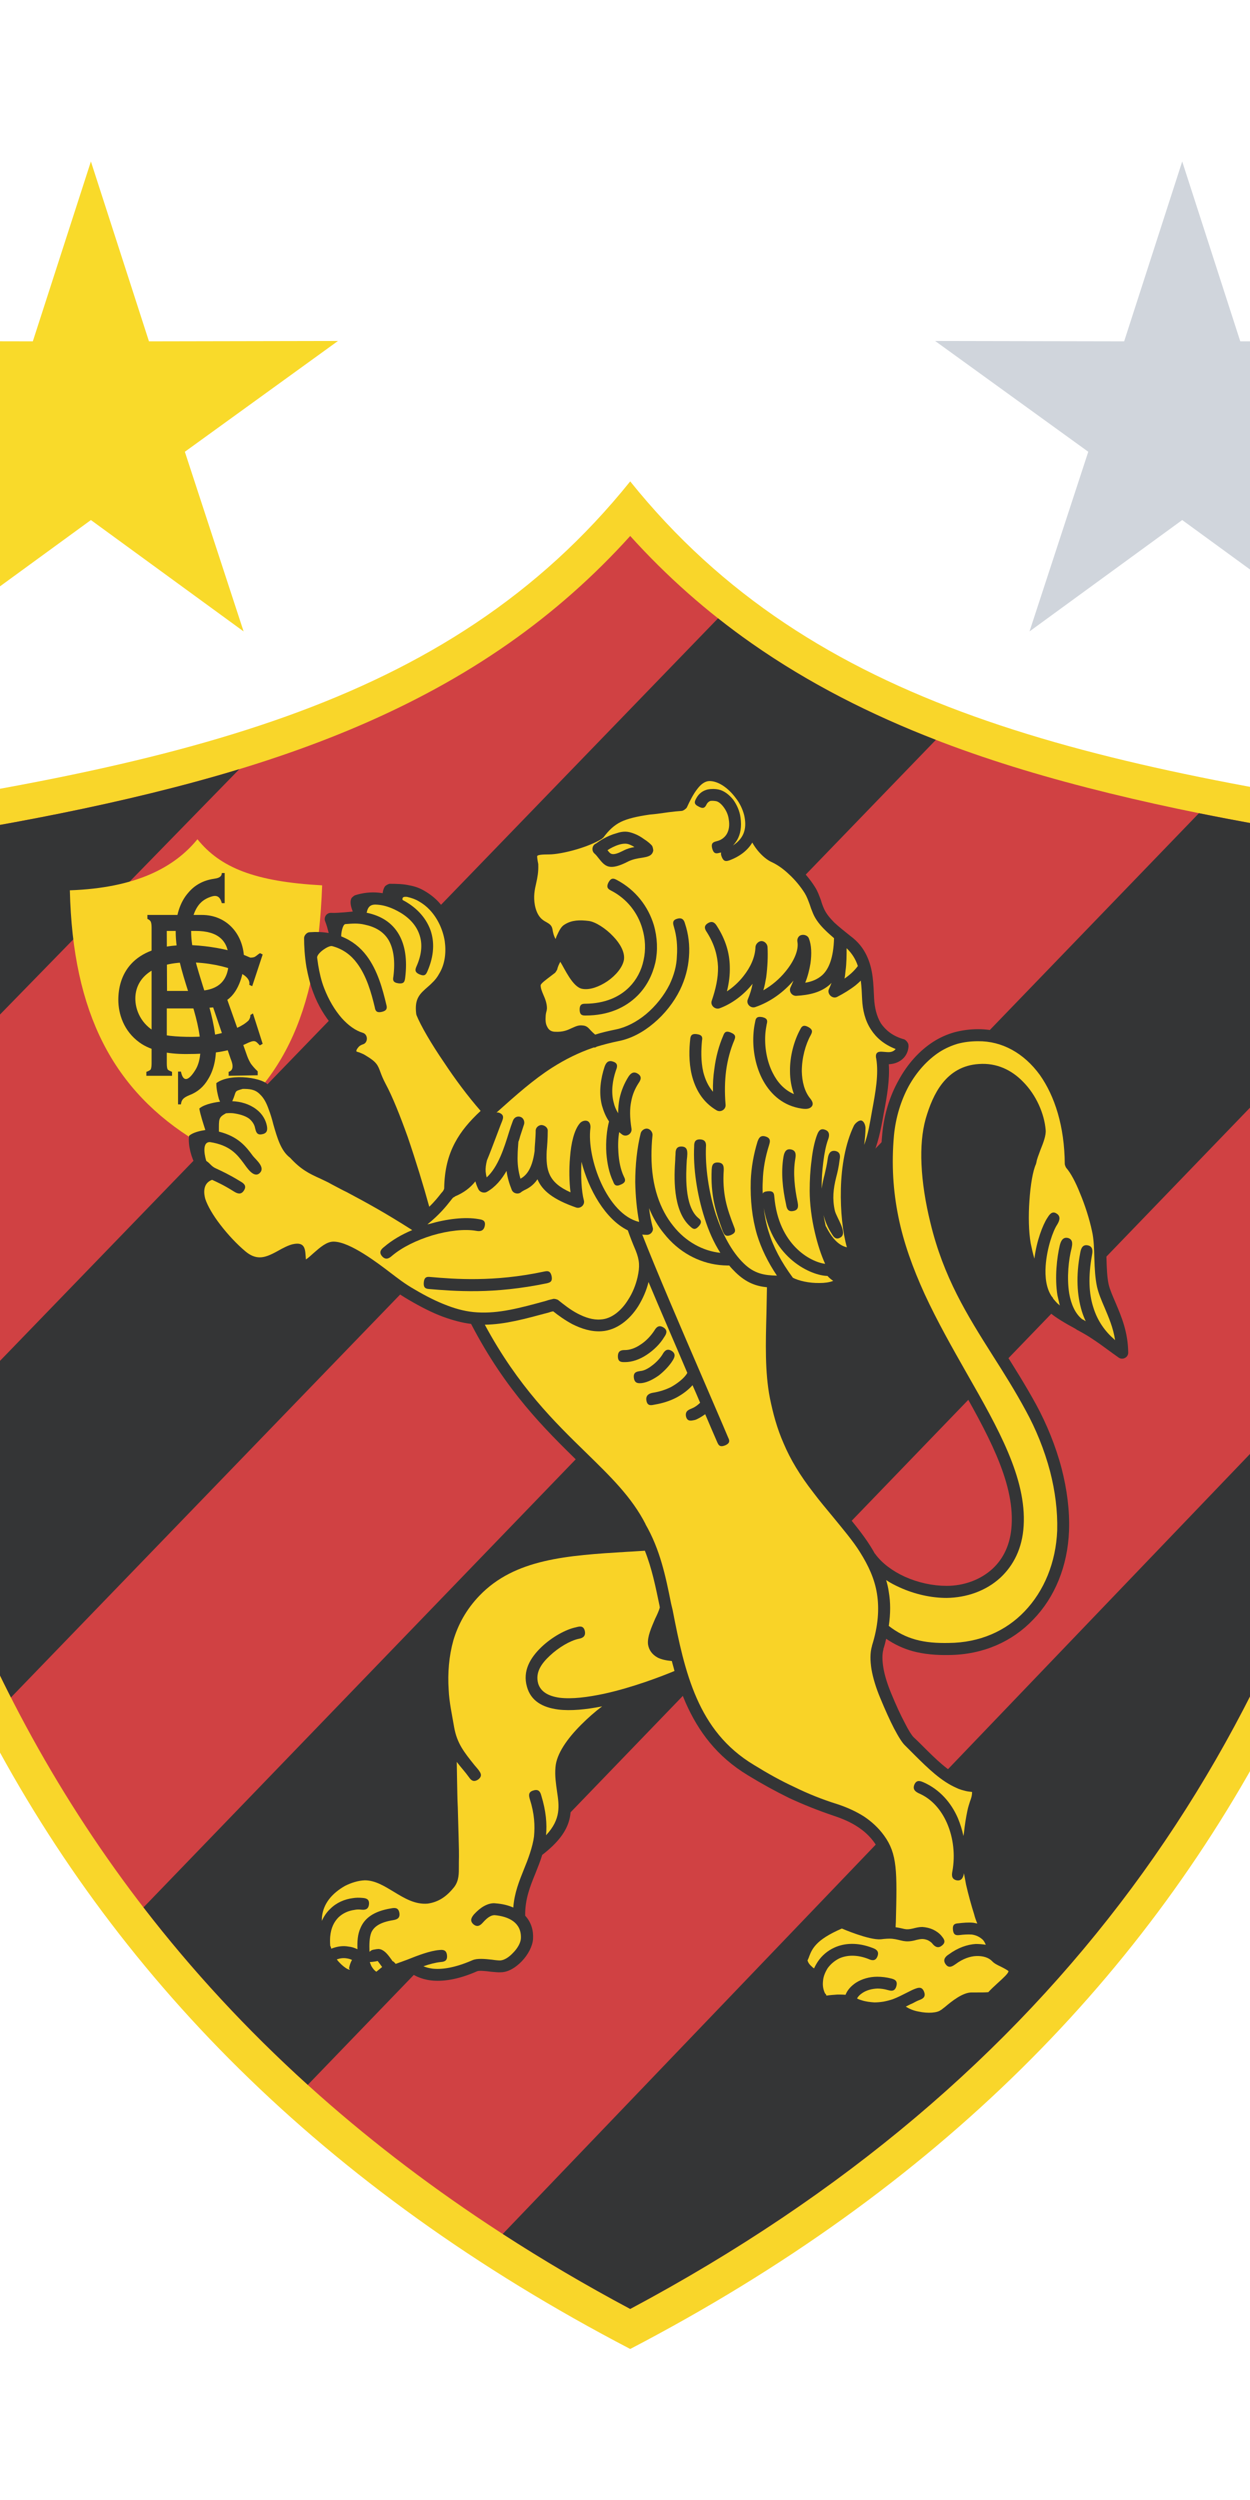 <?xml version="1.0" encoding="iso-8859-1"?>
<!-- Generator: Adobe Illustrator 24.0.1, SVG Export Plug-In . SVG Version: 6.00 Build 0)  -->
<svg version="1.1" id="Layer_1" xmlns="http://www.w3.org/2000/svg" xmlns:xlink="http://www.w3.org/1999/xlink" x="0px" y="0px"
	 viewBox="0 0 120 240" style="enable-background:new 0 0 120 240;" xml:space="preserve">
<polygon style="fill:#D0D5DC;" points="113.492,15.5 119.066,32.769 137.213,32.733 122.512,43.37 128.152,60.617 113.492,49.924 
	98.833,60.617 104.473,43.37 89.771,32.733 107.918,32.769 "/>
<polygon style="fill:#F9DA2A;" points="8.727,15.5 14.301,32.769 32.446,32.733 17.746,43.37 23.386,60.617 8.727,49.924 
	-5.934,60.617 -0.293,43.37 -14.994,32.733 3.151,32.769 "/>
<path style="fill:#F9D62A;" d="M60.5,46.213c17.61,21.92,43.734,27.347,80.049,32.644c0.387,64.313-20.863,115.798-80.049,146.645
	C1.314,194.654-19.935,143.17-19.548,78.856C16.766,73.56,42.89,68.133,60.5,46.213"/>
<path style="fill:#D04143;" d="M-16.152,81.793c0.267,61.215,20.797,110.056,76.652,139.864
	c55.855-29.809,76.385-78.649,76.652-139.864c-11.693-1.728-23.562-3.655-34.941-6.749c-10.648-2.896-20.96-6.91-30.045-13.275
	c-4.292-3.008-8.178-6.45-11.666-10.315c-3.488,3.865-7.374,7.308-11.666,10.315c-9.085,6.365-19.396,10.379-30.046,13.275
	C7.409,78.138-4.459,80.065-16.152,81.793"/>
<path style="fill:#343536;" d="M-16.152,81.793c0.045,10.417,0.679,20.473,1.973,30.14L22.975,73.84
	c-1.389,0.422-2.785,0.823-4.187,1.204C7.409,78.138-4.459,80.065-16.152,81.793"/>
<path style="fill:#343536;" d="M-8.37,139.299c2.482,8.262,5.604,16.156,9.422,23.657l88.79-91.928
	c-6.212-2.405-12.168-5.401-17.676-9.26c-1.105-0.773-2.184-1.577-3.235-2.409L-8.37,139.299z"/>
<path style="fill:#343536;" d="M13.776,183.109c4.641,6.02,9.885,11.704,15.772,17.037L137.03,88.674
	c0.069-2.276,0.112-4.57,0.122-6.881c-7.338-1.084-14.743-2.245-22.053-3.726L13.776,183.109z"/>
<path style="fill:#343536;" d="M48.264,214.461c3.876,2.509,7.951,4.911,12.236,7.196c41.2-21.987,63.176-54.332,71.98-94.355
	c-0.156-0.188-0.225-0.375-0.181-0.563L48.264,214.461z"/>
<path style="fill:#F9D327;" d="M18.878,109.588C10.881,104.733,6.982,97.266,6.706,85.47c6.337-0.226,10.035-2.187,12.248-4.903
	c2.188,2.717,5.483,4.074,11.972,4.426C30.471,97.566,27,104.685,18.878,109.588"/>
<path style="fill:#343536;" d="M74.759,123.62c0,0.832-0.025,1.687-0.05,2.516c-0.051,2.766-0.127,5.508,0.326,7.821
	c0.277,1.407,0.654,2.766,1.258,4.176c0.604,1.407,1.434,2.866,2.717,4.501c0.502,0.653,1.131,1.409,1.76,2.163
	c1.03,1.232,2.037,2.438,2.767,3.598c0.151,0.25,0.301,0.476,0.428,0.729c0.024,0,0.024,0.025,0.05,0.049
	c0.653,0.906,1.686,1.66,2.842,2.189c1.282,0.578,2.691,0.881,4.023,0.881c1.61,0,3.219-0.556,4.401-1.639
	c1.032-0.954,1.735-2.336,1.836-4.197c0.252-4.251-2.364-8.878-5.282-14.009c-1.407-2.464-2.866-5.03-4.099-7.695
	c-1.182-2.564-2.063-5.055-2.615-7.62c-0.527-2.59-0.703-5.281-0.427-8.198c0.176-1.911,0.729-3.672,1.559-5.155
	c0.855-1.585,2.013-2.868,3.345-3.723c0.629-0.402,1.308-0.704,2.012-0.905c0.755-0.2,1.51-0.301,2.288-0.301
	c2.666,0,5.106,1.307,6.867,3.747c1.534,2.163,2.54,5.205,2.59,9.003c0.452,0.554,0.957,1.483,1.383,2.539
	c0.504,1.209,0.956,2.616,1.207,3.848c0.203,0.906,0.251,1.888,0.276,2.843c0.025,0.904,0.052,1.785,0.202,2.49
	c0.125,0.552,0.402,1.156,0.679,1.81c0.553,1.31,1.183,2.769,1.207,4.78c0,0.451-0.528,0.727-0.905,0.477
	c-0.503-0.354-0.805-0.579-1.082-0.78c-0.453-0.328-0.805-0.604-1.734-1.208c-0.227-0.15-0.629-0.377-1.081-0.628
	c-0.076-0.025-0.151-0.074-0.252-0.152c-0.931-0.501-2.013-1.132-2.515-1.608c-0.705-0.68-1.283-1.609-1.76-2.665
	c-0.528-1.183-0.932-2.49-1.158-3.724c-0.2-1.258-0.251-2.866-0.151-4.374c0.127-1.56,0.353-3.019,0.705-3.824
	c0.05-0.377,0.252-0.88,0.453-1.408c0.201-0.554,0.427-1.131,0.427-1.384c-0.126-1.332-0.779-2.866-1.861-3.948
	c-0.879-0.879-2.012-1.433-3.344-1.332c-1.209,0.074-2.063,0.629-2.666,1.409c-0.68,0.829-1.106,1.911-1.409,2.992
	c-0.327,1.132-0.427,2.515-0.377,4.024c0.075,1.684,0.377,3.52,0.83,5.381c1.232,5.079,3.445,8.602,5.835,12.397
	c1.056,1.687,2.162,3.422,3.219,5.358c0.981,1.811,1.86,3.923,2.439,6.136c0.503,1.962,0.779,4,0.704,5.96
	c-0.126,3.37-1.358,6.389-3.445,8.526c-1.986,2.087-4.777,3.37-8.099,3.396c-1.207,0.023-2.389-0.077-3.495-0.377
	c-0.88-0.253-1.71-0.63-2.515-1.183c-0.076,0.325-0.151,0.653-0.276,1.005l0.024-0.023c-0.151,0.501-0.125,1.105-0.024,1.759
	c0.125,0.779,0.401,1.634,0.754,2.489c0.453,1.107,0.905,2.089,1.308,2.843c0.352,0.705,0.653,1.183,0.855,1.384
	c0.277,0.251,0.554,0.527,0.83,0.806c1.332,1.332,2.49,2.464,3.722,3.017c0.251,0.101,0.554,0.176,0.805,0.227
	c0.78,0.176,1.383,0.326,1.383,1.206c0,0.556-0.1,0.881-0.226,1.283c-0.076,0.226-0.176,0.452-0.227,0.754
	c-0.126,0.604-0.252,1.31-0.326,2.012c-0.076,0.705-0.127,1.385-0.127,1.963c0,0.779,0.127,1.685,0.327,2.615
	c0.201,0.956,0.479,1.911,0.729,2.792c0.127,0.402,0.276,0.754,0.479,1.183c0.301,0.729,0.653,1.558,0.98,2.791
	c0,0.023,0,0.05,0.024,0.075c0.076,0.049,0.277,0.15,0.478,0.251c0.681,0.352,1.459,0.754,1.408,1.559
	c-0.05,0.653-0.728,1.283-1.433,1.937c-0.353,0.328-0.704,0.628-0.931,0.906c-0.051,0.075-0.301,0.225-0.402,0.225
	c-0.378,0.025-0.779,0.025-1.408,0.052h-0.478h-0.026c-0.453-0.026-1.332,0.679-1.86,1.131c-0.176,0.126-0.327,0.251-0.401,0.328
	l0.024-0.026c-0.577,0.452-1.886,0.628-3.094,0.378c-0.83-0.176-1.634-0.529-2.188-1.132c-0.252,0.075-0.502,0.124-0.779,0.176
	c-0.376,0.075-0.729,0.101-1.081,0.075c-0.478,0-1.031-0.075-1.509-0.228c-0.101-0.023-0.201-0.074-0.327-0.098
	c0,0.049,0,0.124,0.026,0.198c0,0.328,0.049,0.656,0.125,1.033c0.05,0.25-0.151,0.602-0.403,0.679
	c-0.603,0.176-1.156,0.101-1.659-0.101c-0.402-0.178-0.755-0.429-1.007-0.73c-0.276-0.325-0.477-0.679-0.577-1.005
	c-0.05-0.227-0.076-0.429-0.076-0.63c-0.125,0.075-0.252,0.228-0.377,0.377c-0.076,0.077-0.15,0.152-0.226,0.253
	c-0.403,0.377-0.757,0.527-1.208,0.075l-0.025-0.052c-0.553-0.679-0.805-1.557-0.83-2.389c-0.051-1.105,0.252-2.213,0.555-2.665
	c0.025-0.227,0.125-0.428,0.201-0.63c0-0.023,0.024-0.074,0.051-0.149c0.125-0.352,0.326-0.854,0.904-1.434
	c0.528-0.554,1.383-1.183,2.815-1.786c0.78-0.326,2.642,1.081,4.075,0.955c0.125-0.023,0.276-0.049,0.402-0.049v-0.504
	c0.126-4.576,0.15-6.136-0.906-7.595c-0.451-0.63-1.006-1.131-1.634-1.533c-0.653-0.429-1.409-0.755-2.239-1.031
	c-1.559-0.528-2.941-1.081-4.3-1.711c-1.332-0.654-2.615-1.358-3.973-2.188c-2.994-1.811-4.754-4.225-5.961-6.941
	c-0.276-0.63-0.528-1.309-0.754-1.961c-0.729,0.301-1.963,0.778-3.422,1.256c-0.074,0.052-0.149,0.075-0.25,0.127
	c-1.183,0.478-3.218,1.885-4.805,3.471c-1.156,1.156-2.036,2.389-2.112,3.369c-0.074,0.729,0.026,1.408,0.127,2.087
	c0.302,1.963,0.604,3.799-2.565,6.238c-0.176,0.603-0.428,1.206-0.655,1.784c-0.502,1.232-1.004,2.467-0.979,4.05
	c0.578,0.63,0.805,1.408,0.755,2.238c-0.051,0.705-0.479,1.509-1.082,2.139c-0.578,0.602-1.308,1.056-2.012,1.056
	c-0.251,0.023-0.578-0.025-0.956-0.052c-0.528-0.074-1.132-0.124-1.308-0.049c-1.936,0.854-3.396,1.005-4.452,0.881
	c-1.03-0.127-1.71-0.529-2.087-0.832c-0.527,0.176-0.98,0.354-1.332,0.429c-0.025,0-0.127,0.026-0.127,0.026
	c-0.125,0-0.226-0.026-0.326-0.078l-0.879,0.731c-0.102,0.101-0.429,0.149-0.555,0.126c-0.502-0.178-0.904-0.48-1.232-0.906
	c-0.075-0.126-0.15-0.253-0.201-0.377c-0.15,0.478-0.251,0.854-0.805,0.981c-0.428,0.074-1.182-0.179-1.86-0.832
	c-0.452-0.426-0.906-1.031-1.233-1.784c0-0.025-0.025-0.052-0.025-0.101c-0.052-0.101-0.075-0.227-0.101-0.328v-0.101
	c-0.051-0.101-0.127-0.225-0.176-0.351c-0.127-0.202-0.228-0.429-0.328-0.68c-0.302-0.73-0.401-1.508-0.302-2.265
	c0.101-0.729,0.377-1.456,0.88-2.112c0.453-0.627,1.157-1.206,1.938-1.635c0.754-0.402,1.585-0.653,2.39-0.679
	c1.332,0,2.389,0.655,3.396,1.283c0.879,0.529,1.734,1.057,2.541,0.955c0.35-0.025,0.627-0.149,0.903-0.302
	c0.327-0.226,0.629-0.526,0.831-0.803c0.25-0.328,0.25-0.832,0.25-1.333c0-0.103-0.023-0.227,0-0.328c0-0.779-0.023-1.66-0.049-2.54
	c0-0.881-0.052-1.811-0.076-2.717c-0.025-0.93-0.051-1.911-0.076-2.817c-0.024-1.934-0.049-3.77-0.401-5.657
	c-0.177-0.981-0.353-1.961-0.403-2.841c-0.075-1.687,0.025-3.422,0.528-5.082c0.477-1.684,1.358-3.318,2.767-4.777
	c3.723-3.873,8.902-4.201,14.989-4.578c0.402-0.024,0.804-0.049,1.232-0.075c-0.152-0.276-0.303-0.578-0.479-0.854v-0.025
	c-1.258-2.438-3.219-4.352-5.482-6.564c-3.143-3.091-6.891-6.739-10.236-13.178l-0.024-0.025c-0.855-0.099-1.76-0.352-2.666-0.677
	c-1.081-0.402-2.162-0.958-3.319-1.637c-1.032-0.602-1.711-1.131-2.439-1.684c-0.83-0.653-3.546-2.717-4.778-2.766
	c-0.226,0-0.703,0.426-1.158,0.829c-0.351,0.325-0.728,0.653-1.056,0.828c-0.602,0.303-1.104,0.253-1.434-0.426
	c-0.125-0.252-0.15-0.554-0.175-0.956c-0.252,0.102-0.58,0.277-0.955,0.479c-0.832,0.478-1.561,0.754-2.266,0.779
	c-0.753,0-1.433-0.253-2.137-0.855c-0.879-0.729-1.811-1.734-2.59-2.741c-0.756-0.981-1.358-2.012-1.636-2.817
	c-0.3-0.93-0.956-2.967,0.227-3.496c-0.451-0.754-0.804-2.012-0.679-2.917c0.377-0.326,1.057-0.477,1.56-0.554
	c-0.176-0.553-0.478-1.458-0.578-2.061c0.502-0.453,1.71-0.63,1.987-0.653c-0.026-0.102-0.076-0.177-0.102-0.253
	c-0.126-0.452-0.251-0.956-0.251-1.535c1.433-1.055,4.752-0.451,5.005,0.252c0.502,0.503,0.829,1.158,1.106,1.861
	c0.176,0.504,0.326,1.031,0.478,1.534c0.326,1.132,0.627,2.214,1.207,2.642l0.101,0.075c0.88,0.98,1.66,1.332,2.566,1.761
	c0.352,0.176,0.729,0.352,1.156,0.578c0.379,0.201,0.905,0.478,1.434,0.754c1.86,0.981,3.596,1.911,6.111,3.497
	c0.126-0.075,0.227-0.152,0.327-0.252c-0.529-1.987-1.332-4.678-2.189-7.143c-0.703-1.987-1.433-3.798-2.061-4.98
	c-0.302-0.552-0.428-0.93-0.553-1.207c-0.152-0.427-0.227-0.603-0.933-1.031c-0.125-0.075-0.302-0.149-0.451-0.201
	c-0.479-0.2-0.881-0.352-0.982-0.979c-0.075-0.327,0.05-0.831,0.353-1.257c0.025-0.026,0.05-0.052,0.076-0.076
	c-0.554-0.327-1.082-0.779-1.559-1.309c-0.756-0.88-1.435-1.985-1.887-3.22c-0.302-0.779-0.502-1.635-0.654-2.438
	c-0.176-1.057-0.226-2.063-0.226-2.792c0-0.252,0.275-0.554,0.527-0.554c0.68-0.049,1.283-0.023,1.836,0.077
	c-0.024-0.052-0.024-0.077-0.024-0.101c-0.076-0.302-0.177-0.679-0.328-1.058c-0.125-0.377,0.151-0.778,0.554-0.778
	c0.478,0.023,0.905-0.025,1.333-0.052c0.276-0.024,0.529-0.049,0.779-0.074c-0.024-0.026-0.024-0.075-0.05-0.127
	c-0.151-0.402-0.227-0.805-0.101-1.105c0.025-0.101,0.251-0.277,0.353-0.327c0.779-0.251,1.559-0.327,2.313-0.251
	c0.126,0.023,0.228,0.023,0.352,0.049c0.025-0.25,0.102-0.478,0.202-0.627c0.051-0.101,0.326-0.253,0.452-0.276
	c0.755,0,1.358,0.023,1.912,0.149c0.554,0.101,1.03,0.276,1.482,0.553c0.479,0.276,0.931,0.63,1.309,1.031
	c0.905,0.981,1.509,2.264,1.735,3.597c0.2,1.332,0.024,2.716-0.654,3.873c-0.252,0.429-0.554,0.806-0.905,1.156
	c-0.151,0.127-0.302,0.253-0.428,0.378c-0.503,0.428-0.83,0.729-0.755,1.51c0.378,0.954,1.332,2.539,2.516,4.3
	c1.006,1.509,2.213,3.119,3.369,4.477c1.937-1.686,3.598-3.17,5.407-4.325h0.026c1.08-0.729,2.238-1.309,3.496-1.813v-0.022
	c-0.077-0.077-0.052-0.127-0.1-0.127c-0.077,0-0.228,0.075-0.429,0.149c-0.477,0.253-1.106,0.555-2.163,0.479
	c-0.226,0-0.401-0.049-0.578-0.101c-0.578-0.201-0.956-0.604-1.182-1.105c-0.201-0.453-0.251-0.981-0.227-1.459
	c0.025-0.276,0.076-0.554,0.15-0.806c-0.024-0.25-0.15-0.526-0.277-0.805c-0.176-0.401-0.351-0.83-0.351-1.333
	c0-0.729,0.779-1.307,1.433-1.811c0.075-0.049,0.176-0.125,0.253-0.176c0.124-0.351,0.276-0.729,0.477-1.031
	c0.024-0.051,0.076-0.125,0.127-0.176c-0.379-0.151-0.629-0.502-0.781-0.855c-0.2-0.402-0.301-0.729-0.326-0.955
	c-0.025-0.05-0.025-0.05-0.076-0.076c-0.478-0.275-1.281-0.754-1.634-2.388c-0.2-1.057-0.024-1.837,0.125-2.591
	c0.101-0.453,0.201-0.932,0.177-1.434c-0.101-0.604-0.201-1.057,0.1-1.534c0.277-0.453,0.881-0.704,2.138-0.68
	c0.453,0,1.358-0.177,2.34-0.453c0.705-0.226,1.433-0.503,1.985-0.828c0.579-0.78,1.209-1.333,2.014-1.735
	c0.805-0.403,1.785-0.63,3.144-0.806c0.126,0,0.401-0.049,0.679-0.101c0.653-0.075,1.409-0.202,2.112-0.251
	c0.303-0.604,0.653-1.231,1.057-1.711c0.528-0.678,1.156-1.132,1.961-1.156c1.283-0.051,2.616,0.855,3.521,2.087
	c0.453,0.603,0.805,1.308,0.981,2.038c0.101,0.426,0.151,0.854,0.151,1.282c0.051,0.076,0.074,0.177,0.101,0.251
	c0.176,0.452,0.452,0.981,0.829,1.434c0.302,0.377,0.654,0.679,0.981,0.829c0.679,0.277,1.331,0.781,1.911,1.334
	c0.679,0.628,1.283,1.356,1.709,2.038c0.277,0.426,0.404,0.829,0.58,1.281c0.074,0.276,0.175,0.553,0.301,0.831
	c0.203,0.452,0.554,0.878,0.98,1.307c0.453,0.427,1.006,0.854,1.534,1.282c0.755,0.554,1.233,1.183,1.56,1.861
	c0.653,1.358,0.653,2.716,0.729,4.175c0.051,0.83,0.227,1.66,0.653,2.362c0.453,0.656,1.133,1.234,2.239,1.535
	c0.175,0.076,0.401,0.353,0.401,0.528c0.025,0.152,0,0.276-0.024,0.403c-0.075,0.402-0.302,0.779-0.629,1.03
	c-0.327,0.253-0.729,0.402-1.231,0.429c0.101,1.484-0.176,3.093-0.479,4.676c-0.277,1.586-0.554,3.019-1.233,4.504
	c-0.226,0.501-1.258,2.791-1.735,2.941c-0.076,2.466,0.302,4.754,0.806,5.937c0.1,0.2,0.226,0.451,0.125,0.602
	c-0.125,0.177-0.478,0.227-0.679,0.201c-0.705-0.049-1.358-0.149-2.038-0.553c0.127,0.327,0.276,0.629,0.43,0.906
	c0,0,0.049,0.15,0.049,0.176c0.025,0.149,0,0.276-0.025,0.402c0.402,0.3,0.855,0.452,0.855,0.452
	c0.201,0.075,0.503,0.101,0.527,0.303c0.051,0.175-0.201,0.553-0.352,0.68c-0.805,0.652-1.836,0.903-2.841,0.929
	c-1.308,0.025-2.592-0.352-3.245-0.705h-0.277H74.759z"/>
<path style="fill:#343536;" d="M14.051,103.276v-0.378c0.149-0.05,0.377-0.15,0.426-0.251c0.051-0.126,0.076-0.303,0.076-0.579
	V89.065c0-0.274-0.025-0.451-0.076-0.577c-0.049-0.101-0.15-0.201-0.327-0.276v-0.378h5.231c2.415,0,4.051,1.887,4.051,4.326
	c0,1.157-0.452,3.018-1.61,3.822l1.91,5.407c0.102,0.276,0.229,0.528,0.354,0.729c0.15,0.201,0.354,0.454,0.654,0.73v0.377
	l-2.791,0.051v-0.378c0.125-0.025,0.199-0.102,0.275-0.177c0.226-0.325,0.025-0.804-0.101-1.131l-1.66-4.879
	c-0.427,0.024-0.83,0.1-1.257,0.1h-3.194v5.257c0,0.276,0.025,0.479,0.075,0.579c0.051,0.1,0.252,0.176,0.428,0.251v0.378H14.051z"
	/>
<path style="fill:#F9D327;" d="M18.777,89.369h-2.767l0.025,5.759h2.817c2.288,0,3.118-1.133,3.118-2.993
	C21.947,90.324,20.966,89.369,18.777,89.369"/>
<path style="fill:#343536;" d="M24.033,97.441l0.251-0.151l0.932,2.917l-0.276,0.151c-0.429-0.453-0.454-0.579-1.384-0.126
	c-1.608,0.755-3.295,0.956-5.709,0.956c-1.71,0-3.345-0.303-4.45-1.106c-1.536-1.107-2.038-2.768-2.038-4.101
	c0-2.213,1.132-5.256,6.564-5.256c1.483,0,3.293,0.302,4.476,0.629c1.057,0.275,1.586,0.578,1.635,0.578
	c0.177,0,0.328-0.026,0.428-0.075c0.177-0.101,0.377-0.302,0.502-0.354l0.253,0.126l-1.006,3.045l-0.277-0.127v-0.025
	c0.101-0.553-0.502-0.981-1.183-1.282c-1.105-0.478-2.866-0.855-4.626-0.855c-3.823,0-5.207,1.786-5.13,3.622
	c0.049,1.232,0.777,2.564,2.212,3.194c0.629,0.276,2.438,0.377,3.797,0.326c0.931-0.025,3.698-0.428,4.855-1.559
	C23.907,97.919,24.06,97.667,24.033,97.441"/>
<path style="fill:#343536;" d="M17.092,102.873h0.277c0.227,1.105,0.779,0.83,1.384-0.151c0.427-0.679,0.553-1.66,0.478-2.665
	c-0.127-1.609-0.653-3.245-1.157-4.854c-0.604-1.91-1.207-3.821-1.207-5.784c0-1.433,0.377-2.791,1.233-3.746
	c0.578-0.68,1.381-1.157,2.438-1.309c0.328-0.05,0.755-0.125,0.755-0.554h0.276v2.893h-0.276c-0.226-0.881-0.729-0.754-1.282-0.527
	c-0.354,0.15-0.63,0.352-0.854,0.604c-0.555,0.654-0.806,1.609-0.806,2.64c0,1.71,0.578,3.471,1.131,5.258
	c0.555,1.709,1.082,3.444,1.233,5.255c0.101,1.332-0.101,2.665-0.754,3.697c-0.401,0.679-0.981,1.206-1.786,1.509
	c-0.604,0.252-0.754,0.453-0.805,0.88h-0.277V102.873z"/>
<path style="fill:#F9D327;" d="M36.684,188.833c-0.176-0.251-0.353-0.479-0.427-0.579c-0.076,0.026-0.151,0.026-0.252,0.05
	c-0.177,0.025-0.328,0.05-0.504,0.05c0.076,0.229,0.151,0.43,0.276,0.58c0.101,0.149,0.228,0.276,0.354,0.351L36.684,188.833z"/>
<path style="fill:#F9D327;" d="M33.792,188.153c-0.151-0.075-0.327-0.126-0.504-0.149c-0.302-0.052-0.603-0.026-0.955,0.1
	c0.125,0.177,0.276,0.326,0.402,0.453c0.401,0.377,0.729,0.552,0.829,0.526c0.127-0.025-0.1-0.049-0.049-0.149
	C33.564,188.683,33.641,188.404,33.792,188.153"/>
<path style="fill:#F9D327;" d="M64.75,160.415c-0.076-0.328-0.177-0.63-0.253-0.956c-0.553-0.051-1.004-0.152-1.357-0.327
	c-0.554-0.303-0.855-0.755-0.932-1.284c-0.074-0.728,0.328-1.608,0.68-2.438c0.201-0.402,0.377-0.807,0.453-1.082
	c0-0.074-0.025-0.126-0.025-0.176c-0.377-1.809-0.729-3.571-1.409-5.282c-0.528,0.026-1.081,0.077-1.659,0.101
	c-5.834,0.354-10.813,0.679-14.209,4.201c-1.283,1.332-2.063,2.791-2.515,4.299c-0.429,1.534-0.554,3.144-0.453,4.729
	c0.05,1.208,0.325,2.414,0.528,3.623c0.277,1.533,0.931,2.362,1.963,3.646c0.175,0.202,0.324,0.377,0.4,0.479
	c0.151,0.225,0.403,0.526-0.05,0.88c-0.478,0.326-0.728,0.023-0.881-0.201c-0.377-0.529-0.804-0.981-1.182-1.484
	c0,0.503,0.026,1.03,0.026,1.585c0.024,0.904,0.024,1.862,0.074,2.815c0.025,0.883,0.051,1.786,0.075,2.716
	c0.026,0.881,0.051,1.762,0.026,2.566v0.328c0,0.702,0.024,1.382-0.453,2.012c-0.303,0.377-0.68,0.777-1.157,1.08
	c-0.401,0.253-0.855,0.428-1.382,0.503c-1.207,0.101-2.215-0.503-3.246-1.131c-0.879-0.529-1.785-1.107-2.791-1.107
	c-0.629,0.025-1.282,0.227-1.887,0.529c-0.628,0.351-1.181,0.805-1.558,1.307c-0.379,0.503-0.579,1.032-0.653,1.56
	c-0.026,0.176-0.026,0.327-0.026,0.503c0.201-0.452,0.478-0.854,0.805-1.156c0.602-0.604,1.383-0.93,2.162-1.03
	c0.303-0.052,0.604-0.052,0.905-0.026c0.277,0.026,0.704,0.05,0.654,0.604c-0.05,0.578-0.478,0.553-0.754,0.526
	c-0.201-0.025-0.428-0.025-0.654,0.026c-0.553,0.075-1.08,0.302-1.509,0.702c-0.428,0.429-0.729,1.007-0.805,1.836v-0.023
	c-0.024,0.303-0.024,0.604,0,0.93c0.05,0.075,0.076,0.176,0.101,0.276c0.578-0.225,1.133-0.302,1.66-0.201
	c0.301,0.026,0.577,0.126,0.854,0.253c-0.024-0.705,0-1.41,0.302-2.063c0.378-0.88,1.207-1.583,2.943-1.861
	c0.276-0.049,0.679-0.124,0.778,0.429c0.101,0.578-0.326,0.653-0.603,0.705c-1.258,0.201-1.836,0.627-2.088,1.18
	c-0.2,0.504-0.2,1.183-0.177,1.862c0.077-0.075,0.201-0.176,0.352-0.202c0.227-0.049,0.429-0.074,0.527-0.074
	c0.026,0,0.152,0.025,0.152,0.025c0.452,0.124,0.779,0.578,1.105,1.03c0.026,0.025,0.052,0.075,0.052,0.101
	c0.101,0.026,0.201,0.127,0.301,0.251c0.024,0,0.024,0,0.024,0.025c0.303-0.101,0.68-0.25,1.108-0.402
	c1.005-0.4,2.162-0.855,3.093-0.93c0.301-0.026,0.68-0.052,0.729,0.529c0.051,0.576-0.351,0.602-0.627,0.626
	c-0.479,0.051-1.057,0.203-1.637,0.404c0.227,0.101,0.503,0.176,0.856,0.227c0.882,0.099,2.112-0.051,3.848-0.806
	c0.452-0.201,1.206-0.126,1.885-0.051c0.328,0.051,0.605,0.074,0.78,0.074c0.402-0.023,0.855-0.325,1.232-0.728
	c0.428-0.427,0.729-0.956,0.756-1.385c0.074-1.533-1.183-2.112-2.516-2.236c-0.126,0-0.277,0.023-0.454,0.124
	c-0.2,0.102-0.426,0.303-0.653,0.556c-0.201,0.225-0.504,0.553-0.93,0.201c-0.429-0.379-0.127-0.73,0.049-0.958
	c0.328-0.351,0.654-0.627,0.981-0.803c0.377-0.202,0.754-0.303,1.106-0.253c0.68,0.051,1.233,0.201,1.686,0.402
	c0.101-1.407,0.578-2.564,1.031-3.697c0.377-0.904,0.83-2.136,0.957-3.117c0.099-1.03,0.049-2.188-0.403-3.597
	c-0.076-0.276-0.201-0.68,0.352-0.829c0.554-0.176,0.679,0.225,0.755,0.503c0.453,1.482,0.553,2.717,0.453,3.796
	c1.458-1.559,1.256-2.84,1.055-4.198c-0.1-0.73-0.226-1.484-0.15-2.34c0.101-1.283,1.132-2.742,2.466-4.074
	c0.627-0.628,1.306-1.232,2.013-1.762c-1.511,0.303-3.02,0.455-4.228,0.303c-1.509-0.199-2.615-0.829-2.991-2.188
	c-0.429-1.508,0.301-2.766,1.407-3.822c0.981-0.932,2.313-1.686,3.319-1.887c0.276-0.075,0.703-0.202,0.83,0.354
	c0.127,0.579-0.302,0.702-0.578,0.754c-0.83,0.176-1.937,0.829-2.791,1.635c-0.78,0.729-1.409,1.583-1.107,2.665
	c0.252,0.806,1.007,1.208,2.037,1.357c1.208,0.152,2.716-0.049,4.275-0.377C60.75,161.998,63.543,160.918,64.75,160.415"/>
<path style="fill:#F9D327;" d="M85.07,151.686c0.101,0.352,0.201,0.732,0.252,1.134c0.176,1.005,0.176,2.087,0,3.267
	c0.804,0.63,1.658,1.06,2.565,1.31c0.979,0.276,2.062,0.351,3.192,0.327c2.993-0.025,5.482-1.156,7.268-3.019
	c1.888-1.962,3.019-4.702,3.144-7.772c0.05-1.885-0.2-3.796-0.678-5.657c-0.555-2.112-1.385-4.124-2.34-5.859
	c-1.031-1.911-2.112-3.62-3.168-5.281c-2.467-3.898-4.729-7.52-5.987-12.751c-0.477-1.937-0.778-3.848-0.854-5.608
	c-0.075-1.635,0.051-3.117,0.402-4.376c0.353-1.207,0.83-2.438,1.611-3.421c0.803-1.004,1.91-1.734,3.494-1.835
	c1.711-0.125,3.144,0.578,4.225,1.687c1.283,1.28,2.062,3.092,2.188,4.65c0.05,0.504-0.227,1.234-0.503,1.913
	c-0.177,0.477-0.352,0.93-0.377,1.156c0,0.024-0.051,0.177-0.051,0.2c-0.302,0.655-0.528,2.014-0.628,3.521
	c-0.102,1.434-0.076,2.968,0.125,4.099c0.101,0.479,0.201,0.958,0.353,1.459c0.201-1.683,0.805-3.243,1.232-3.896
	c0.15-0.228,0.427-0.757,0.904-0.429c0.479,0.302,0.201,0.806,0.051,1.056c-0.403,0.604-0.981,2.239-1.106,3.948
	c-0.075,1.082,0.05,2.164,0.578,2.944c0.075,0.074,0.125,0.149,0.151,0.225c0.125,0.152,0.276,0.327,0.402,0.454
	c0.075,0.049,0.151,0.124,0.226,0.201c-0.075-0.328-0.151-0.655-0.226-0.981c-0.277-1.709-0.05-3.646,0.226-4.804
	c0.074-0.275,0.226-0.83,0.779-0.704c0.553,0.151,0.403,0.704,0.353,0.981c-0.277,1.057-0.478,2.791-0.228,4.352
	c0.176,1.004,0.555,1.91,1.233,2.463c0.051,0.026,0.101,0.052,0.151,0.075c0.074,0.052,0.125,0.077,0.2,0.126
	c-0.151-0.327-0.276-0.653-0.378-0.98c-0.452-1.509-0.578-3.345-0.15-5.583c0.051-0.276,0.15-0.829,0.705-0.729
	c0.578,0.101,0.478,0.654,0.427,0.931c-0.378,2.063-0.302,3.698,0.126,5.03c0.402,1.307,1.132,2.313,2.037,3.094
	c0.025,0.023,0.025,0.049,0.051,0.049c-0.176-1.206-0.629-2.214-1.006-3.119c-0.303-0.702-0.579-1.355-0.73-2.012
	c-0.176-0.829-0.226-1.759-0.252-2.715c-0.023-0.905-0.05-1.861-0.226-2.615c-0.251-1.183-0.679-2.515-1.156-3.648
	c-0.428-1.08-0.905-1.961-1.308-2.414c-0.051-0.051-0.151-0.301-0.151-0.378c-0.024-3.621-0.956-6.513-2.389-8.55
	c-1.534-2.112-3.647-3.27-5.937-3.244c-0.678,0-1.332,0.075-1.986,0.251c-0.578,0.176-1.156,0.429-1.71,0.78
	c-1.156,0.754-2.188,1.886-2.968,3.295c-0.729,1.357-1.231,2.942-1.407,4.702c-0.253,2.816-0.076,5.381,0.427,7.847
	c0.503,2.489,1.384,4.904,2.515,7.394c1.233,2.667,2.666,5.18,4.05,7.62c3.018,5.281,5.733,10.061,5.457,14.637
	c-0.125,2.163-0.981,3.798-2.213,4.955c-1.409,1.307-3.295,1.937-5.182,1.962c-1.482,0-3.066-0.354-4.501-1.007
	C85.925,152.19,85.473,151.963,85.07,151.686"/>
<path style="fill:#343536;" d="M54.162,90.978c0.252,0.15,0.352,0.403,0.503,0.628c0.2,0.302,1.282,2.164,1.434,2.189
	c0.83,0.176,2.514-1.031,2.666-1.861c0.048-0.303-0.276-0.78-0.729-1.232c-0.779-0.83-2.088-1.686-3.244-0.98
	C54.641,89.821,54.338,90.751,54.162,90.978"/>
<path style="fill:#343536;" d="M45.662,111.021c0.049-0.176,0.124-0.377,0.201-0.553c0.023-0.101,0.074-0.201,0.15-0.276
	c0.15-0.453,0.353-0.932,0.553-1.459c0.152-0.453,0.354-0.956,0.529-1.435c-1.082,0.981-1.862,1.912-2.415,2.942
	c-0.503,0.932-0.779,1.963-0.854,3.244C44.631,112.984,45.133,112.204,45.662,111.021"/>
<path style="fill:#F9D327;" d="M82.354,92.739c-0.201-0.63-0.554-1.209-1.08-1.711c0,0.653,0,1.434-0.102,2.163
	c-0.025,0.25-0.05,0.527-0.101,0.754C81.549,93.618,82.002,93.217,82.354,92.739"/>
<path style="fill:#F9D327;" d="M76.117,122.665c0.529,0.276,1.534,0.529,2.59,0.503c0.428,0,0.881-0.051,1.283-0.201
	c-0.176-0.126-0.378-0.276-0.553-0.478c-1.534-0.025-5.282-1.636-6.112-6.513c0.076,0.754,0.227,1.508,0.453,2.237
	C74.23,119.698,74.985,121.131,76.117,122.665"/>
<path style="fill:#F9D327;" d="M61.655,118.516c1.334,3.421,3.748,9.029,5.81,13.807c0.88,2.063,1.71,3.949,2.438,5.684
	c0.127,0.253,0.228,0.529-0.301,0.754c-0.527,0.202-0.629-0.049-0.755-0.325c-0.301-0.706-0.704-1.611-1.156-2.69v0.023
	c-0.353,0.254-0.779,0.504-1.007,0.555c-0.276,0.049-0.703,0.201-0.83-0.354c-0.101-0.553,0.328-0.653,0.604-0.78
	c0.302-0.124,0.578-0.351,0.754-0.526c-0.226-0.553-0.478-1.107-0.729-1.687c-0.401,0.454-0.93,0.855-1.534,1.183
	c-0.627,0.328-1.332,0.553-2.086,0.68c-0.277,0.049-0.705,0.201-0.806-0.377c-0.101-0.553,0.326-0.705,0.604-0.755
	c0.654-0.101,1.258-0.302,1.761-0.555c0.503-0.276,1.283-0.829,1.56-1.355c-1.232-2.918-2.59-6.012-3.723-8.728
	c-0.201,0.832-0.553,1.609-0.981,2.314c-0.854,1.357-2.11,2.313-3.495,2.414c-1.03,0.075-1.985-0.251-2.842-0.68
	c-0.703-0.377-1.333-0.828-1.836-1.231c-0.125,0.025-0.252,0.049-0.377,0.101c-2.338,0.628-4.226,1.157-6.186,1.183
	c3.193,5.935,6.738,9.379,9.732,12.297c2.337,2.288,4.374,4.251,5.708,6.866l-0.025-0.025c1.408,2.439,1.937,4.979,2.465,7.62
	c0.025,0.126,0.05,0.201,0.15,0.628c0.579,2.995,1.182,5.91,2.314,8.477c1.107,2.513,2.741,4.752,5.51,6.412
	c1.307,0.806,2.564,1.508,3.871,2.112c1.283,0.63,2.642,1.183,4.175,1.66c0.905,0.303,1.735,0.68,2.489,1.157
	c0.756,0.503,1.409,1.106,1.938,1.836c1.281,1.761,1.257,3.444,1.132,8.299c0,0.15-0.025,0.326-0.025,0.504
	c0.88,0.124,0.905,0.301,1.66,0.124c0.302-0.075,0.578-0.149,0.905-0.149c0.354,0.025,0.705,0.101,1.031,0.25
	c0.326,0.152,0.628,0.377,0.829,0.63c0.177,0.225,0.478,0.553,0.025,0.904c-0.427,0.354-0.755,0.025-0.931-0.201
	c-0.075-0.099-0.225-0.202-0.402-0.3c-0.176-0.077-0.376-0.127-0.553-0.127c-0.177,0-0.403,0.05-0.629,0.101h0.025
	c-1.132,0.303-1.358-0.025-2.289-0.126c-0.302-0.026-0.679,0-1.082,0.052c-1.131,0.101-3.746-1.033-3.746-1.033
	c-1.283,0.555-2.012,1.057-2.439,1.512c-0.402,0.425-0.554,0.802-0.654,1.055c-0.025,0.05-0.05,0.127-0.075,0.202
	c-0.051,0.124-0.101,0.25-0.126,0.275c0,0.05,0.025,0.075,0.025,0.102c0.05,0.149,0.176,0.325,0.326,0.451
	c0.102,0.102,0.176,0.176,0.276,0.228c0.101-0.228,0.228-0.454,0.379-0.679c0.377-0.553,0.905-1.008,1.558-1.31
	c0.981-0.452,2.239-0.526,3.672,0.025c0.277,0.102,0.68,0.276,0.478,0.804c-0.201,0.529-0.603,0.379-0.88,0.253
	c-1.107-0.429-2.063-0.377-2.792-0.049c-0.452,0.225-0.83,0.553-1.106,0.93c-0.252,0.402-0.428,0.829-0.452,1.257
	c-0.051,0.427,0.024,0.829,0.2,1.183c0.076,0.05,0.103,0.101,0.126,0.202c0.352-0.052,0.704-0.078,1.057-0.102
	c0.252,0,0.527,0,0.779,0.023c0.176-0.451,0.528-0.855,1.031-1.18c0.527-0.328,1.232-0.555,2.012-0.555
	c0.428,0,0.88,0.051,1.358,0.174c0.277,0.079,0.63,0.18,0.479,0.732c-0.151,0.552-0.53,0.451-0.806,0.377
	c-0.352-0.101-0.68-0.149-1.006-0.149c-0.579,0.022-1.057,0.175-1.408,0.399c-0.277,0.178-0.453,0.354-0.554,0.556
	c0.126,0.074,0.276,0.124,0.452,0.175c0.377,0.127,0.83,0.176,1.207,0.202c0.277,0,0.579-0.026,0.881-0.075
	c0.276-0.052,0.578-0.127,0.881-0.228c0.478-0.176,0.955-0.429,1.357-0.63c0.302-0.149,0.579-0.3,0.805-0.377
	c0.276-0.1,0.654-0.25,0.856,0.302c0.2,0.529-0.202,0.68-0.453,0.78c-0.151,0.052-0.403,0.176-0.68,0.328
	c-0.201,0.074-0.402,0.201-0.629,0.302c0.352,0.225,0.779,0.403,1.231,0.477c0.906,0.199,1.813,0.124,2.139-0.152l0.051-0.023
	c0.074-0.051,0.176-0.151,0.326-0.253c0.654-0.552,1.734-1.433,2.616-1.407h0.478c0.452,0,0.779,0,1.081-0.025
	c0.251-0.276,0.579-0.578,0.88-0.855c0.528-0.479,1.057-0.956,1.057-1.157c0-0.052-0.401-0.276-0.754-0.452
	c-0.327-0.152-0.629-0.302-0.83-0.529c-0.327-0.328-0.855-0.503-1.51-0.478c-0.576,0.023-1.283,0.251-1.986,0.78
	c-0.227,0.15-0.629,0.478-0.956,0c-0.327-0.453,0.052-0.78,0.302-0.933c0.881-0.653,1.786-0.955,2.592-1.005
	c0.35,0,0.653,0.027,0.955,0.075v-0.025c-0.101-0.225-0.201-0.4-0.328-0.501c-0.326-0.279-0.652-0.403-1.006-0.455
	c-0.377-0.023-0.779,0-1.181,0.052c-0.278,0.026-0.579,0.049-0.629-0.529c-0.051-0.553,0.251-0.578,0.528-0.602
	c0.478-0.052,0.931-0.101,1.433-0.052c0.125,0.026,0.252,0.052,0.378,0.075c-0.126-0.302-0.227-0.578-0.301-0.881
	c-0.278-0.878-0.555-1.885-0.781-2.866c-0.076-0.377-0.125-0.729-0.201-1.082c-0.05,0.279-0.15,0.78-0.705,0.68
	c-0.553-0.124-0.451-0.602-0.401-0.881c0.276-1.534,0.101-3.194-0.528-4.627c-0.554-1.258-1.459-2.314-2.69-2.841
	c-0.252-0.127-0.653-0.328-0.427-0.855c0.226-0.503,0.627-0.302,0.879-0.201c1.534,0.68,2.642,1.937,3.295,3.445
	c0.227,0.555,0.402,1.107,0.528,1.709c0.024-0.101,0.024-0.201,0.05-0.3c0.076-0.756,0.201-1.51,0.327-2.112
	c0.076-0.379,0.176-0.655,0.252-0.906c0.101-0.276,0.201-0.529,0.201-0.906c0-0.023-0.228-0.023-0.503-0.075
	c-0.303-0.074-0.654-0.151-1.006-0.327c-1.434-0.628-2.666-1.811-4.075-3.218c-0.276-0.276-0.528-0.529-0.829-0.829
	c-0.303-0.278-0.654-0.857-1.081-1.663c-0.402-0.777-0.855-1.784-1.333-2.941c-0.377-0.903-0.68-1.861-0.831-2.739
	c-0.125-0.806-0.149-1.56,0.052-2.239v-0.025c0.602-1.911,0.704-3.546,0.477-4.979c-0.226-1.435-0.829-2.717-1.635-4
	c-0.653-1.056-1.66-2.238-2.666-3.471c-0.576-0.702-1.182-1.407-1.785-2.214c-1.332-1.708-2.238-3.242-2.866-4.727
	c-0.655-1.481-1.032-2.917-1.333-4.399c-0.479-2.466-0.402-5.258-0.326-8.072c0.025-0.857,0.025-1.712,0.049-2.541
	c-1.031-0.101-1.987-0.429-3.018-1.434c-0.201-0.201-0.428-0.429-0.603-0.655H69.83c-0.252,0-0.528-0.023-0.805-0.049
	c-1.963-0.227-3.873-1.232-5.282-3.02c-0.578-0.702-1.056-1.508-1.433-2.438c0.074,0.653,0.201,1.281,0.352,1.859
	c0.102,0.328-0.176,0.705-0.554,0.705C61.958,118.541,61.807,118.541,61.655,118.516"/>
<path style="fill:#F9D327;" d="M43.498,114.97c-0.074,0.075-0.149,0.177-0.227,0.276c-0.452,0.578-1.105,1.384-2.236,2.289
	c0.049,0,0.101-0.024,0.15-0.024c1.711-0.504,3.47-0.705,4.752-0.478c0.277,0.049,0.707,0.074,0.605,0.627
	c-0.101,0.579-0.529,0.554-0.806,0.504c-1.106-0.201-2.69-0.025-4.225,0.428c-1.484,0.453-2.893,1.132-3.873,1.961
	c-0.227,0.201-0.579,0.478-0.956,0.051c-0.377-0.428-0.025-0.73,0.201-0.905c0.729-0.628,1.66-1.183,2.691-1.609
	c-2.641-1.686-4.401-2.642-6.288-3.647c-0.427-0.201-0.83-0.427-1.459-0.755c-0.377-0.225-0.754-0.377-1.105-0.553
	c-1.007-0.452-1.837-0.854-2.868-1.986c-0.88-0.654-1.233-1.887-1.609-3.193c-0.125-0.504-0.276-1.008-0.451-1.459
	c-0.202-0.579-0.453-1.082-0.832-1.434c-0.478-0.504-1.03-0.529-1.659-0.529c-0.905,0.253-0.554,0.178-1.006,1.183
	c0.806,0.025,1.661,0.276,2.313,0.78c0.604,0.451,0.905,1.056,1.006,1.56c0.051,0.276,0.127,0.728-0.453,0.829
	c-0.553,0.126-0.602-0.326-0.679-0.604c-0.048-0.277-0.225-0.604-0.553-0.881c-0.302-0.226-0.754-0.401-1.358-0.502
	c-0.25-0.052-0.553-0.052-0.879-0.025c-0.729,0.402-0.68,0.527-0.68,1.761c1.887,0.478,2.615,1.459,3.269,2.34
	c0.327,0.4,1.208,1.104,0.655,1.633c-0.578,0.554-1.258-0.553-1.56-0.955c-0.604-0.805-1.283-1.711-3.22-2.013
	c-0.905-0.024-0.401,1.686-0.352,1.813c0.402,0.25,0.452,0.526,1.006,0.754c0.477,0.226,1.157,0.527,2.264,1.206
	c0.252,0.151,0.652,0.378,0.353,0.855c-0.303,0.503-0.704,0.276-0.957,0.126c-1.03-0.653-1.684-0.93-2.112-1.132
	c-0.955,0.352-0.779,1.383-0.653,1.836c0.226,0.68,0.754,1.585,1.434,2.464c0.729,0.956,1.608,1.888,2.414,2.565
	c0.477,0.403,0.93,0.58,1.384,0.58c0.503,0,1.03-0.228,1.71-0.604c0.528-0.302,1.03-0.554,1.433-0.653
	c1.31-0.301,1.207,0.603,1.283,1.458c0.202-0.126,0.452-0.353,0.729-0.604c0.63-0.554,1.283-1.132,1.963-1.107
	c1.56,0.025,4.25,2.088,5.432,2.992c0.703,0.53,1.357,1.057,2.338,1.611c1.057,0.628,2.113,1.157,3.119,1.534
	c0.981,0.377,1.938,0.602,2.867,0.653c2.063,0.127,4.049-0.402,6.615-1.108c0.2-0.075,0.426-0.124,0.653-0.176
	c0.1-0.049,0.401,0.026,0.502,0.101c0.504,0.403,1.157,0.933,1.887,1.31c0.679,0.351,1.459,0.627,2.213,0.553
	c1.005-0.052,1.964-0.829,2.616-1.888c0.427-0.653,0.729-1.407,0.904-2.162c0.228-1.03,0.202-1.609-0.176-2.565
	c-0.302-0.703-0.553-1.357-0.756-1.937c-2.16-1.057-3.771-3.924-4.45-6.588c-0.075,1.383,0,2.84,0.227,3.696
	c0.127,0.427-0.302,0.83-0.729,0.703c-2.237-0.778-3.269-1.634-3.722-2.715c-0.427,0.629-0.905,0.879-1.282,1.056
	c-0.125,0.076-0.227,0.126-0.252,0.151c-0.276,0.276-0.779,0.176-0.93-0.177c-0.253-0.629-0.429-1.233-0.504-1.835
	c-0.477,0.829-1.081,1.559-1.886,2.012c-0.252,0.15-0.654,0.049-0.806-0.227c-0.125-0.25-0.227-0.503-0.301-0.779
	c-0.504,0.63-1.106,1.082-1.937,1.435C43.649,114.895,43.6,114.919,43.498,114.97"/>
<path style="fill:#F9D327;" d="M46.14,106.646c-1.232-1.409-2.466-3.069-3.495-4.628c-1.259-1.837-2.264-3.571-2.666-4.577
	l-0.025-0.127c-0.176-1.459,0.352-1.91,1.131-2.59c0.127-0.101,0.252-0.227,0.378-0.351c0.302-0.278,0.528-0.579,0.704-0.906
	c0.553-0.906,0.679-2.038,0.528-3.12c-0.177-1.104-0.679-2.187-1.434-2.991c-0.302-0.327-0.655-0.604-1.056-0.83
	c-0.327-0.201-0.704-0.327-1.133-0.428c-0.125,0-0.503-0.075-0.426,0.301c1.18,0.604,2.212,1.586,2.689,2.918
	c0.377,1.108,0.352,2.415-0.301,3.924c-0.127,0.277-0.228,0.528-0.756,0.301c-0.527-0.225-0.401-0.502-0.301-0.754
	c0.553-1.231,0.578-2.264,0.276-3.094c-0.353-1.03-1.208-1.784-2.138-2.262c-0.629-0.329-1.232-0.529-1.836-0.579
	c-0.68-0.075-0.956,0.15-1.082,0.78h0.052c1.28,0.276,2.389,0.904,3.067,2.112c0.553,0.98,0.805,2.338,0.578,4.148
	c-0.051,0.303-0.074,0.58-0.653,0.505c-0.554-0.077-0.529-0.354-0.478-0.63c0.2-1.56,0-2.69-0.429-3.471
	c-0.502-0.881-1.358-1.332-2.338-1.534c-0.629-0.15-1.183-0.101-1.837-0.051c-0.276,0.025-0.427,0.933-0.4,1.183
	c1.03,0.402,1.834,1.056,2.438,1.861c1.058,1.407,1.534,3.194,1.887,4.677c0.075,0.277,0.126,0.578-0.428,0.705
	c-0.553,0.126-0.629-0.151-0.68-0.453c-0.326-1.357-0.779-2.992-1.709-4.225c-0.554-0.755-1.332-1.358-2.389-1.635
	c-0.353-0.076-1.41,0.654-1.435,1.08c0.024,0.253,0.075,0.479,0.101,0.731c0.125,0.754,0.301,1.533,0.578,2.236
	c0.428,1.107,1.006,2.089,1.686,2.868c0.629,0.704,1.332,1.206,2.012,1.407c0.529,0.151,0.529,0.956,0.025,1.108
	c-0.227,0.074-0.377,0.176-0.478,0.325c-0.126,0.152-0.176,0.276-0.152,0.353c0,0.025,0.127,0.051,0.277,0.101
	c0.177,0.076,0.403,0.151,0.629,0.302c1.057,0.629,1.157,0.933,1.407,1.61c0.103,0.276,0.228,0.604,0.479,1.081
	c0.654,1.207,1.408,3.093,2.136,5.13c0.781,2.29,1.536,4.754,2.064,6.69c0.527-0.504,0.88-0.956,1.156-1.309
	c0.101-0.101,0.176-0.2,0.227-0.302c0.024-0.051,0.024-0.075,0.051-0.125c0.025-1.785,0.377-3.169,1.029-4.4
	C44.253,108.607,45.059,107.651,46.14,106.646"/>
<path style="fill:#F9D327;" d="M66.813,76.693c0.276-0.553,0.703-0.804,1.131-0.905c0.402-0.076,0.755-0.051,1.006,0
	c0.529,0.102,1.031,0.478,1.434,0.979c0.352,0.479,0.63,1.108,0.704,1.711c0.126,0.881,0,1.61-0.326,2.163
	c-0.127,0.201-0.252,0.377-0.403,0.529c0.58-0.378,0.932-0.831,1.08-1.334c0.153-0.478,0.127-1.031,0-1.584
	c-0.148-0.579-0.425-1.157-0.804-1.635c-0.703-0.956-1.685-1.66-2.565-1.635c-0.401,0.024-0.778,0.302-1.105,0.729
	c-0.402,0.503-0.729,1.156-1.031,1.812c-0.076,0.125-0.353,0.326-0.504,0.326c-0.778,0.051-1.634,0.176-2.338,0.276
	c-0.226,0.026-0.428,0.052-0.729,0.076c-1.208,0.177-2.09,0.377-2.768,0.704c-0.654,0.327-1.156,0.806-1.658,1.484
	c-0.025,0.023-0.152,0.124-0.178,0.15c-0.654,0.402-1.508,0.731-2.338,0.981c-1.082,0.327-2.139,0.504-2.691,0.504
	c-0.779,0-1.082,0.049-1.156,0.149c-0.025,0.075,0.024,0.403,0.1,0.78v0.075c0.025,0.654-0.075,1.208-0.201,1.761
	c-0.15,0.63-0.275,1.283-0.125,2.112c0.227,1.132,0.754,1.435,1.082,1.611c0.301,0.176,0.527,0.3,0.604,0.677
	c0.05,0.327,0.125,0.654,0.301,0.956c0.025-0.076,0.076-0.177,0.101-0.276c0.201-0.427,0.402-0.904,0.755-1.106
	c0.704-0.453,1.483-0.453,2.313-0.353c0.654,0.076,1.66,0.729,2.365,1.484c0.68,0.704,1.131,1.533,1.031,2.238
	c-0.125,0.729-0.78,1.508-1.584,2.063c-0.781,0.527-1.712,0.88-2.439,0.729c-0.906-0.175-1.661-1.91-2.088-2.59
	c-0.126,0.226-0.252,0.503-0.303,0.754c-0.024,0.052-0.15,0.252-0.201,0.303c-0.125,0.101-0.276,0.201-0.428,0.326
	c-0.426,0.327-0.955,0.704-0.955,0.88c0,0.276,0.125,0.579,0.252,0.88c0.177,0.403,0.353,0.83,0.353,1.333
	c0,0.025-0.026,0.177-0.026,0.201c-0.049,0.177-0.101,0.378-0.101,0.604c-0.025,0.328,0,0.654,0.127,0.906
	c0.101,0.225,0.25,0.401,0.478,0.478c0.075,0.025,0.176,0.049,0.276,0.049c0.806,0.051,1.258-0.175,1.635-0.351
	c0.351-0.151,0.63-0.303,1.03-0.252c0.402,0.024,0.555,0.226,0.807,0.502c0.1,0.101,0.225,0.228,0.401,0.377
	c0.628-0.201,1.282-0.351,2.012-0.501c0.981-0.201,1.986-0.73,2.868-1.459c0.93-0.779,1.733-1.786,2.262-2.843
	c0.429-0.905,0.679-1.811,0.705-2.717c0.074-1.004-0.026-1.961-0.276-2.791c-0.076-0.276-0.228-0.653,0.276-0.804
	c0.553-0.177,0.703,0.176,0.778,0.452c0.328,0.982,0.479,2.087,0.378,3.243c-0.076,1.008-0.351,2.088-0.854,3.12
	c-0.578,1.183-1.484,2.339-2.541,3.217c-1.007,0.856-2.187,1.484-3.395,1.712c-0.73,0.15-1.407,0.327-2.063,0.527
	c-0.1,0.076-0.202,0.101-0.276,0.076c-1.482,0.502-2.766,1.155-3.999,1.937c-1.81,1.158-3.446,2.614-5.357,4.326
	c0.051-0.025,0.152-0.025,0.252,0c0.527,0.2,0.401,0.527,0.302,0.804c-0.226,0.554-0.401,1.056-0.579,1.511
	c-0.326,0.854-0.604,1.608-0.88,2.262c-0.099,0.402-0.151,0.755-0.125,1.082c0.026,0.201,0.049,0.377,0.101,0.553
	c1.106-1.005,1.684-2.866,2.137-4.325c0.125-0.403,0.252-0.78,0.378-1.108c0.124-0.351,0.452-0.477,0.729-0.375
	c0.252,0.074,0.453,0.427,0.328,0.754c-0.101,0.326-0.228,0.68-0.354,1.08c-0.049,0.177-0.099,0.378-0.175,0.555
	c-0.024,0.402-0.075,0.855-0.075,1.359c-0.025,0.678,0.051,1.433,0.276,2.187c0.478-0.276,1.107-0.806,1.358-2.666
	c0-0.276,0.025-0.578,0.05-0.88c0.024-0.353,0.051-0.755,0.051-1.106c0.025-0.276,0.276-0.479,0.528-0.504
	c0.301,0,0.629,0.228,0.629,0.529v0.025c0,0.754-0.051,1.407-0.101,1.96c-0.074,1.787,0.127,2.993,2.288,3.948
	c-0.124-0.98-0.149-2.213-0.049-3.344c0.101-1.383,0.402-2.665,0.955-3.295c0.176-0.201,0.504-0.301,0.729-0.201
	c0.227,0.101,0.301,0.402,0.276,0.654c-0.377,2.917,1.61,8.3,4.677,9.029c-0.226-1.183-0.352-2.516-0.375-3.824
	c0-1.635,0.175-3.293,0.527-4.703c0.075-0.275,0.401-0.478,0.653-0.426c0.276,0.049,0.503,0.352,0.478,0.628
	c-0.074,0.679-0.1,1.332-0.1,1.962c0,2.941,0.829,5.181,2.087,6.74c1.207,1.533,2.867,2.414,4.526,2.59
	c-0.629-0.981-1.131-2.112-1.508-3.319c-0.756-2.339-1.107-4.88-1.007-6.891c0-0.276,0-0.705,0.578-0.68
	c0.578,0.024,0.578,0.453,0.554,0.729c-0.075,1.888,0.252,4.302,0.955,6.488c0.629,1.862,1.51,3.572,2.691,4.704
	c1.006,0.98,1.987,1.133,3.168,1.156c-0.879-1.307-1.508-2.615-1.91-3.923c-0.479-1.635-0.654-3.319-0.604-5.18
	c0.051-1.284,0.276-2.541,0.653-3.773c0.101-0.251,0.226-0.653,0.78-0.478c0.553,0.176,0.402,0.553,0.326,0.829
	c-0.353,1.107-0.578,2.289-0.604,3.446c-0.025,0.426-0.025,0.83,0,1.207c0.051-0.127,0.177-0.201,0.479-0.228
	c0.578-0.049,0.603,0.228,0.629,0.529c0.401,4.628,3.471,6.263,4.878,6.438c-0.401-0.88-0.729-1.91-0.981-2.992
	c-0.325-1.358-0.502-2.792-0.502-4.023c0-0.981,0.05-1.963,0.177-2.893c0.101-0.931,0.276-1.761,0.502-2.39
	c0.101-0.252,0.252-0.778,0.78-0.577c0.553,0.176,0.402,0.703,0.302,0.954c-0.201,0.554-0.352,1.309-0.453,2.139
	c-0.101,0.804-0.176,1.71-0.151,2.565c0.051-0.452,0.151-0.881,0.276-1.358c0.103-0.452,0.228-0.956,0.303-1.534
	c0.05-0.302,0.15-0.806,0.704-0.729c0.579,0.101,0.479,0.604,0.428,0.88c-0.074,0.655-0.201,1.183-0.326,1.66
	c-0.277,1.107-0.379,2.063-0.127,3.194c0.151,0.653,1.258,2.138,0.554,2.565c-0.478,0.301-0.704-0.101-0.855-0.353
	c-0.377-0.578-0.629-1.183-0.778-1.784c0.049,0.351,0.125,0.703,0.201,1.056c0,0,0,0.023,0.024,0.023
	c0.478,0.957,0.955,1.484,1.408,1.761c0.2,0.127,0.401,0.202,0.604,0.252c-0.403-1.408-0.629-3.469-0.579-5.607
	c0.051-2.138,0.428-4.377,1.258-6.086c0.127-0.228,0.478-0.528,0.705-0.479c0.25,0.05,0.401,0.452,0.401,0.729
	c0,0.429-0.05,0.956-0.125,1.61c0.402-1.081,0.554-2.163,0.755-3.269c0.326-1.761,0.652-3.521,0.402-5.006
	c-0.051-0.176-0.051-0.402,0.05-0.527c0.2-0.253,0.679-0.101,1.131-0.101c0.252,0,0.504-0.076,0.68-0.302
	c-1.106-0.428-1.86-1.082-2.364-1.862c-0.578-0.879-0.805-1.885-0.854-2.917c-0.026-0.603-0.051-1.181-0.126-1.785
	c-0.15,0.149-0.327,0.302-0.503,0.452c-0.554,0.429-1.133,0.779-1.762,1.107c-0.478,0.251-1.03-0.328-0.778-0.78
	c0.075-0.149,0.15-0.351,0.227-0.552c-0.051,0.025-0.076,0.074-0.102,0.101c-0.904,0.829-2.062,1.056-3.269,1.131
	c-0.428,0.025-0.755-0.428-0.553-0.829c0.1-0.201,0.176-0.402,0.276-0.63c-0.931,1.082-2.189,2.037-3.672,2.54
	c-0.453,0.15-0.905-0.327-0.704-0.755c0.2-0.477,0.353-0.955,0.452-1.483c-0.854,1.082-2.012,1.937-3.194,2.363
	c-0.428,0.125-0.881-0.3-0.729-0.729c0.378-1.106,0.629-2.188,0.604-3.269c-0.051-1.056-0.327-2.138-1.057-3.295
	c-0.15-0.227-0.402-0.578,0.075-0.88c0.478-0.301,0.729,0.025,0.881,0.276c0.854,1.332,1.207,2.615,1.231,3.873
	c0.025,0.806-0.075,1.586-0.276,2.39c0.578-0.378,1.133-0.882,1.584-1.459c0.68-0.855,1.133-1.835,1.158-2.815
	c0.024-0.277,0.301-0.556,0.577-0.556c0.277,0,0.554,0.253,0.579,0.556c0.051,0.93,0,1.936-0.126,2.916
	c-0.076,0.428-0.15,0.856-0.276,1.258c0.83-0.479,1.559-1.106,2.112-1.785c0.854-1.03,1.308-2.112,1.157-2.893
	c-0.051-0.276,0.125-0.578,0.377-0.628c0.276-0.077,0.629,0.05,0.729,0.326c0.252,0.653,0.276,1.483,0.151,2.389
	c-0.101,0.604-0.252,1.232-0.504,1.861c0.629-0.101,1.182-0.326,1.635-0.729c0.629-0.578,1.082-1.659,1.131-3.547
	c-0.25-0.226-0.527-0.451-0.778-0.702c-0.528-0.504-0.981-1.058-1.233-1.66c-0.149-0.353-0.25-0.629-0.326-0.881
	c-0.151-0.402-0.276-0.754-0.479-1.082c-0.377-0.602-0.904-1.257-1.509-1.81c-0.502-0.479-1.056-0.881-1.584-1.132
	c-0.528-0.227-1.006-0.654-1.407-1.133c-0.202-0.251-0.379-0.501-0.529-0.779c-0.427,0.704-1.132,1.309-2.212,1.711
	c-0.252,0.075-0.528,0.176-0.729-0.354c-0.076-0.176-0.076-0.301-0.052-0.401c-0.05,0-0.101,0.024-0.149,0.024
	c-0.278,0.076-0.555,0.152-0.705-0.401s0.126-0.629,0.402-0.704c0.452-0.101,0.78-0.354,0.981-0.679
	c0.226-0.377,0.301-0.855,0.2-1.434c-0.051-0.429-0.251-0.855-0.502-1.183c-0.228-0.302-0.479-0.503-0.704-0.553
	c-0.151-0.025-0.353-0.052-0.554-0.025c-0.127,0.05-0.252,0.127-0.353,0.302c-0.125,0.251-0.251,0.527-0.754,0.251
	C66.561,77.196,66.686,76.944,66.813,76.693"/>
<path style="fill:#343536;" d="M57.054,81.925c-0.276-0.253-0.226-0.754,0.127-0.931c0.024,0,0,0,0.05-0.025
	c0.301-0.227,1.031-0.73,1.962-0.98c0.301-0.102,0.554-0.151,0.829-0.151c0.277,0,0.554,0.075,0.88,0.201
	c0.327,0.125,0.63,0.302,0.905,0.503c0.402,0.252,0.731,0.552,0.806,0.679c0.05,0.075,0.101,0.353,0.101,0.429
	c-0.101,0.526-0.527,0.602-1.132,0.702c-0.353,0.052-0.805,0.127-1.233,0.328c-1.886,0.981-2.263,0.478-2.892-0.302
	C57.355,82.25,57.23,82.074,57.054,81.925"/>
<path style="fill:#F9D327;" d="M58.313,81.622c0.023,0.026,0.05,0.026,0.05,0.05c0.25,0.327,0.427,0.529,1.458,0
	c0.378-0.2,0.755-0.301,1.081-0.352c-0.151-0.101-0.301-0.176-0.427-0.228c-0.176-0.074-0.328-0.099-0.453-0.099
	c-0.175,0-0.327,0.024-0.528,0.075C59.041,81.194,58.612,81.421,58.313,81.622"/>
<path style="fill:#343536;" d="M59.192,84.463c1.86,0.981,3.043,2.592,3.571,4.328c0.351,1.206,0.401,2.463,0.15,3.62
	c-0.277,1.183-0.83,2.288-1.711,3.169c-1.155,1.156-2.815,1.91-4.979,1.91c-0.276,0-0.577,0-0.577-0.577
	c0-0.554,0.301-0.554,0.577-0.554c1.837-0.024,3.22-0.629,4.176-1.583c0.704-0.705,1.182-1.611,1.383-2.593
	c0.228-1.004,0.176-2.061-0.127-3.067c-0.427-1.459-1.433-2.817-2.991-3.62c-0.252-0.127-0.504-0.276-0.252-0.78
	C58.688,84.213,58.939,84.339,59.192,84.463"/>
<path style="fill:#343536;" d="M67.391,99.905c-0.076,0.806-0.126,1.937,0.125,3.019c0.177,0.679,0.452,1.332,0.932,1.885
	c-0.026-0.754,0.024-1.482,0.125-2.161c0.15-1.209,0.453-2.289,0.855-3.221c0.1-0.25,0.2-0.526,0.729-0.302
	c0.554,0.228,0.428,0.479,0.327,0.757c-0.352,0.829-0.63,1.81-0.779,2.915c-0.126,0.981-0.15,2.063-0.05,3.246
	c0.05,0.452-0.453,0.779-0.856,0.553c-1.383-0.806-2.062-2.087-2.389-3.396c-0.302-1.258-0.251-2.54-0.15-3.421
	c0.025-0.276,0.076-0.577,0.628-0.502C67.466,99.353,67.441,99.629,67.391,99.905"/>
<path style="fill:#343536;" d="M73.604,98.322c-0.052,0.276-0.102,0.578-0.128,0.88c-0.1,1.258,0.128,2.665,0.705,3.796
	c0.453,0.906,1.106,1.635,2.037,2.038c-0.251-0.68-0.378-1.434-0.378-2.188c-0.025-1.459,0.402-2.967,0.981-4.023
	c0.126-0.253,0.276-0.503,0.779-0.227c0.503,0.276,0.352,0.526,0.227,0.779c-0.504,0.905-0.854,2.188-0.854,3.471
	c0.024,0.981,0.25,1.96,0.854,2.665c0.151,0.201,0.252,0.429,0.151,0.63c-0.252,0.452-0.932,0.301-1.332,0.225
	c-1.661-0.352-2.793-1.458-3.497-2.841c-0.68-1.357-0.931-2.968-0.805-4.427c0.024-0.327,0.075-0.653,0.151-1.006
	c0.05-0.276,0.1-0.553,0.678-0.452C73.729,97.768,73.678,98.044,73.604,98.322"/>
<path style="fill:#343536;" d="M59.443,108.682c-0.101,0.579-0.126,1.258-0.076,1.963c0.051,0.806,0.202,1.635,0.529,2.313
	c0.125,0.252,0.25,0.527-0.277,0.754c-0.527,0.252-0.653,0-0.754-0.276c-0.402-0.83-0.578-1.785-0.654-2.716
	c-0.076-1.158,0.051-2.288,0.252-3.044v-0.024c-0.328-0.478-0.527-1.005-0.68-1.533c-0.326-1.284-0.101-2.616,0.252-3.698
	c0.1-0.276,0.277-0.705,0.83-0.502c0.553,0.177,0.352,0.604,0.251,0.879c-0.304,0.906-0.478,2.012-0.202,3.045
	c0.076,0.351,0.228,0.703,0.429,1.03c0-0.504,0.05-0.956,0.126-1.385c0.178-0.828,0.478-1.509,0.855-2.112
	c0.15-0.226,0.426-0.602,0.904-0.301c0.479,0.301,0.227,0.68,0.076,0.904c-0.326,0.505-0.579,1.058-0.704,1.736
	c-0.151,0.705-0.151,1.534,0.024,2.642c0.076,0.478-0.502,0.855-0.905,0.553C59.619,108.834,59.52,108.758,59.443,108.682"/>
<path style="fill:#343536;" d="M65.982,110.796c0,0.15-0.026,0.352-0.051,0.577c-0.076,1.358-0.252,4.377,1.081,5.533
	c0.227,0.176,0.453,0.377,0.076,0.806c-0.377,0.427-0.579,0.251-0.805,0.049c-1.761-1.533-1.56-4.929-1.459-6.438
	c0-0.25,0.026-0.453,0.026-0.527c0-0.303,0.024-0.729,0.552-0.729C65.982,110.066,65.982,110.493,65.982,110.796"/>
<path style="fill:#343536;" d="M69.479,112.33c-0.076,1.105,0,2.035,0.176,2.892c0.176,0.855,0.478,1.685,0.829,2.59
	c0.101,0.277,0.202,0.528-0.327,0.755c-0.528,0.202-0.629-0.076-0.754-0.327c-0.353-0.956-0.653-1.836-0.854-2.792
	c-0.202-0.981-0.278-1.985-0.228-3.168c0.025-0.276,0.025-0.705,0.604-0.68C69.503,111.626,69.479,112.053,69.479,112.33"/>
<path style="fill:#343536;" d="M76.344,111.273c-0.227,1.332-0.051,2.815,0.225,4.125c0.051,0.301,0.151,0.754-0.401,0.855
	c-0.578,0.125-0.654-0.328-0.705-0.63c-0.326-1.482-0.502-3.042-0.252-4.55c0.052-0.277,0.151-0.832,0.705-0.73
	C76.494,110.443,76.395,110.973,76.344,111.273"/>
<path style="fill:#343536;" d="M64.573,130.613c-0.276,0.452-0.779,1.004-1.332,1.433c-0.504,0.352-1.056,0.653-1.61,0.729
	c-0.301,0.025-0.703,0.077-0.779-0.501c-0.075-0.578,0.327-0.605,0.629-0.656c0.326-0.023,0.729-0.225,1.082-0.501
	c0.452-0.327,0.83-0.754,1.031-1.082c0.149-0.253,0.377-0.653,0.879-0.354C64.95,129.983,64.725,130.362,64.573,130.613"/>
<path style="fill:#343536;" d="M63.77,128.349c-0.403,0.679-1.032,1.283-1.686,1.712c-0.679,0.452-1.408,0.702-2.088,0.702
	c-0.302,0-0.679,0.026-0.679-0.553c0-0.578,0.377-0.604,0.679-0.604c0.453,0,0.982-0.176,1.459-0.503
	c0.528-0.326,1.006-0.83,1.357-1.359c0.152-0.25,0.377-0.602,0.855-0.325C64.171,127.721,63.944,128.098,63.77,128.349"/>
<path style="fill:#343536;" d="M41.313,122.59c1.155,0.101,2.689,0.228,4.5,0.201c1.836-0.025,4-0.201,6.463-0.73
	c0.276-0.049,0.554-0.099,0.68,0.454c0.101,0.553-0.176,0.603-0.452,0.68c-2.541,0.526-4.78,0.729-6.665,0.754
	c-1.911,0.025-3.443-0.101-4.627-0.201c-0.275-0.026-0.579-0.05-0.528-0.63C40.732,122.541,41.035,122.565,41.313,122.59"/>
</svg>
